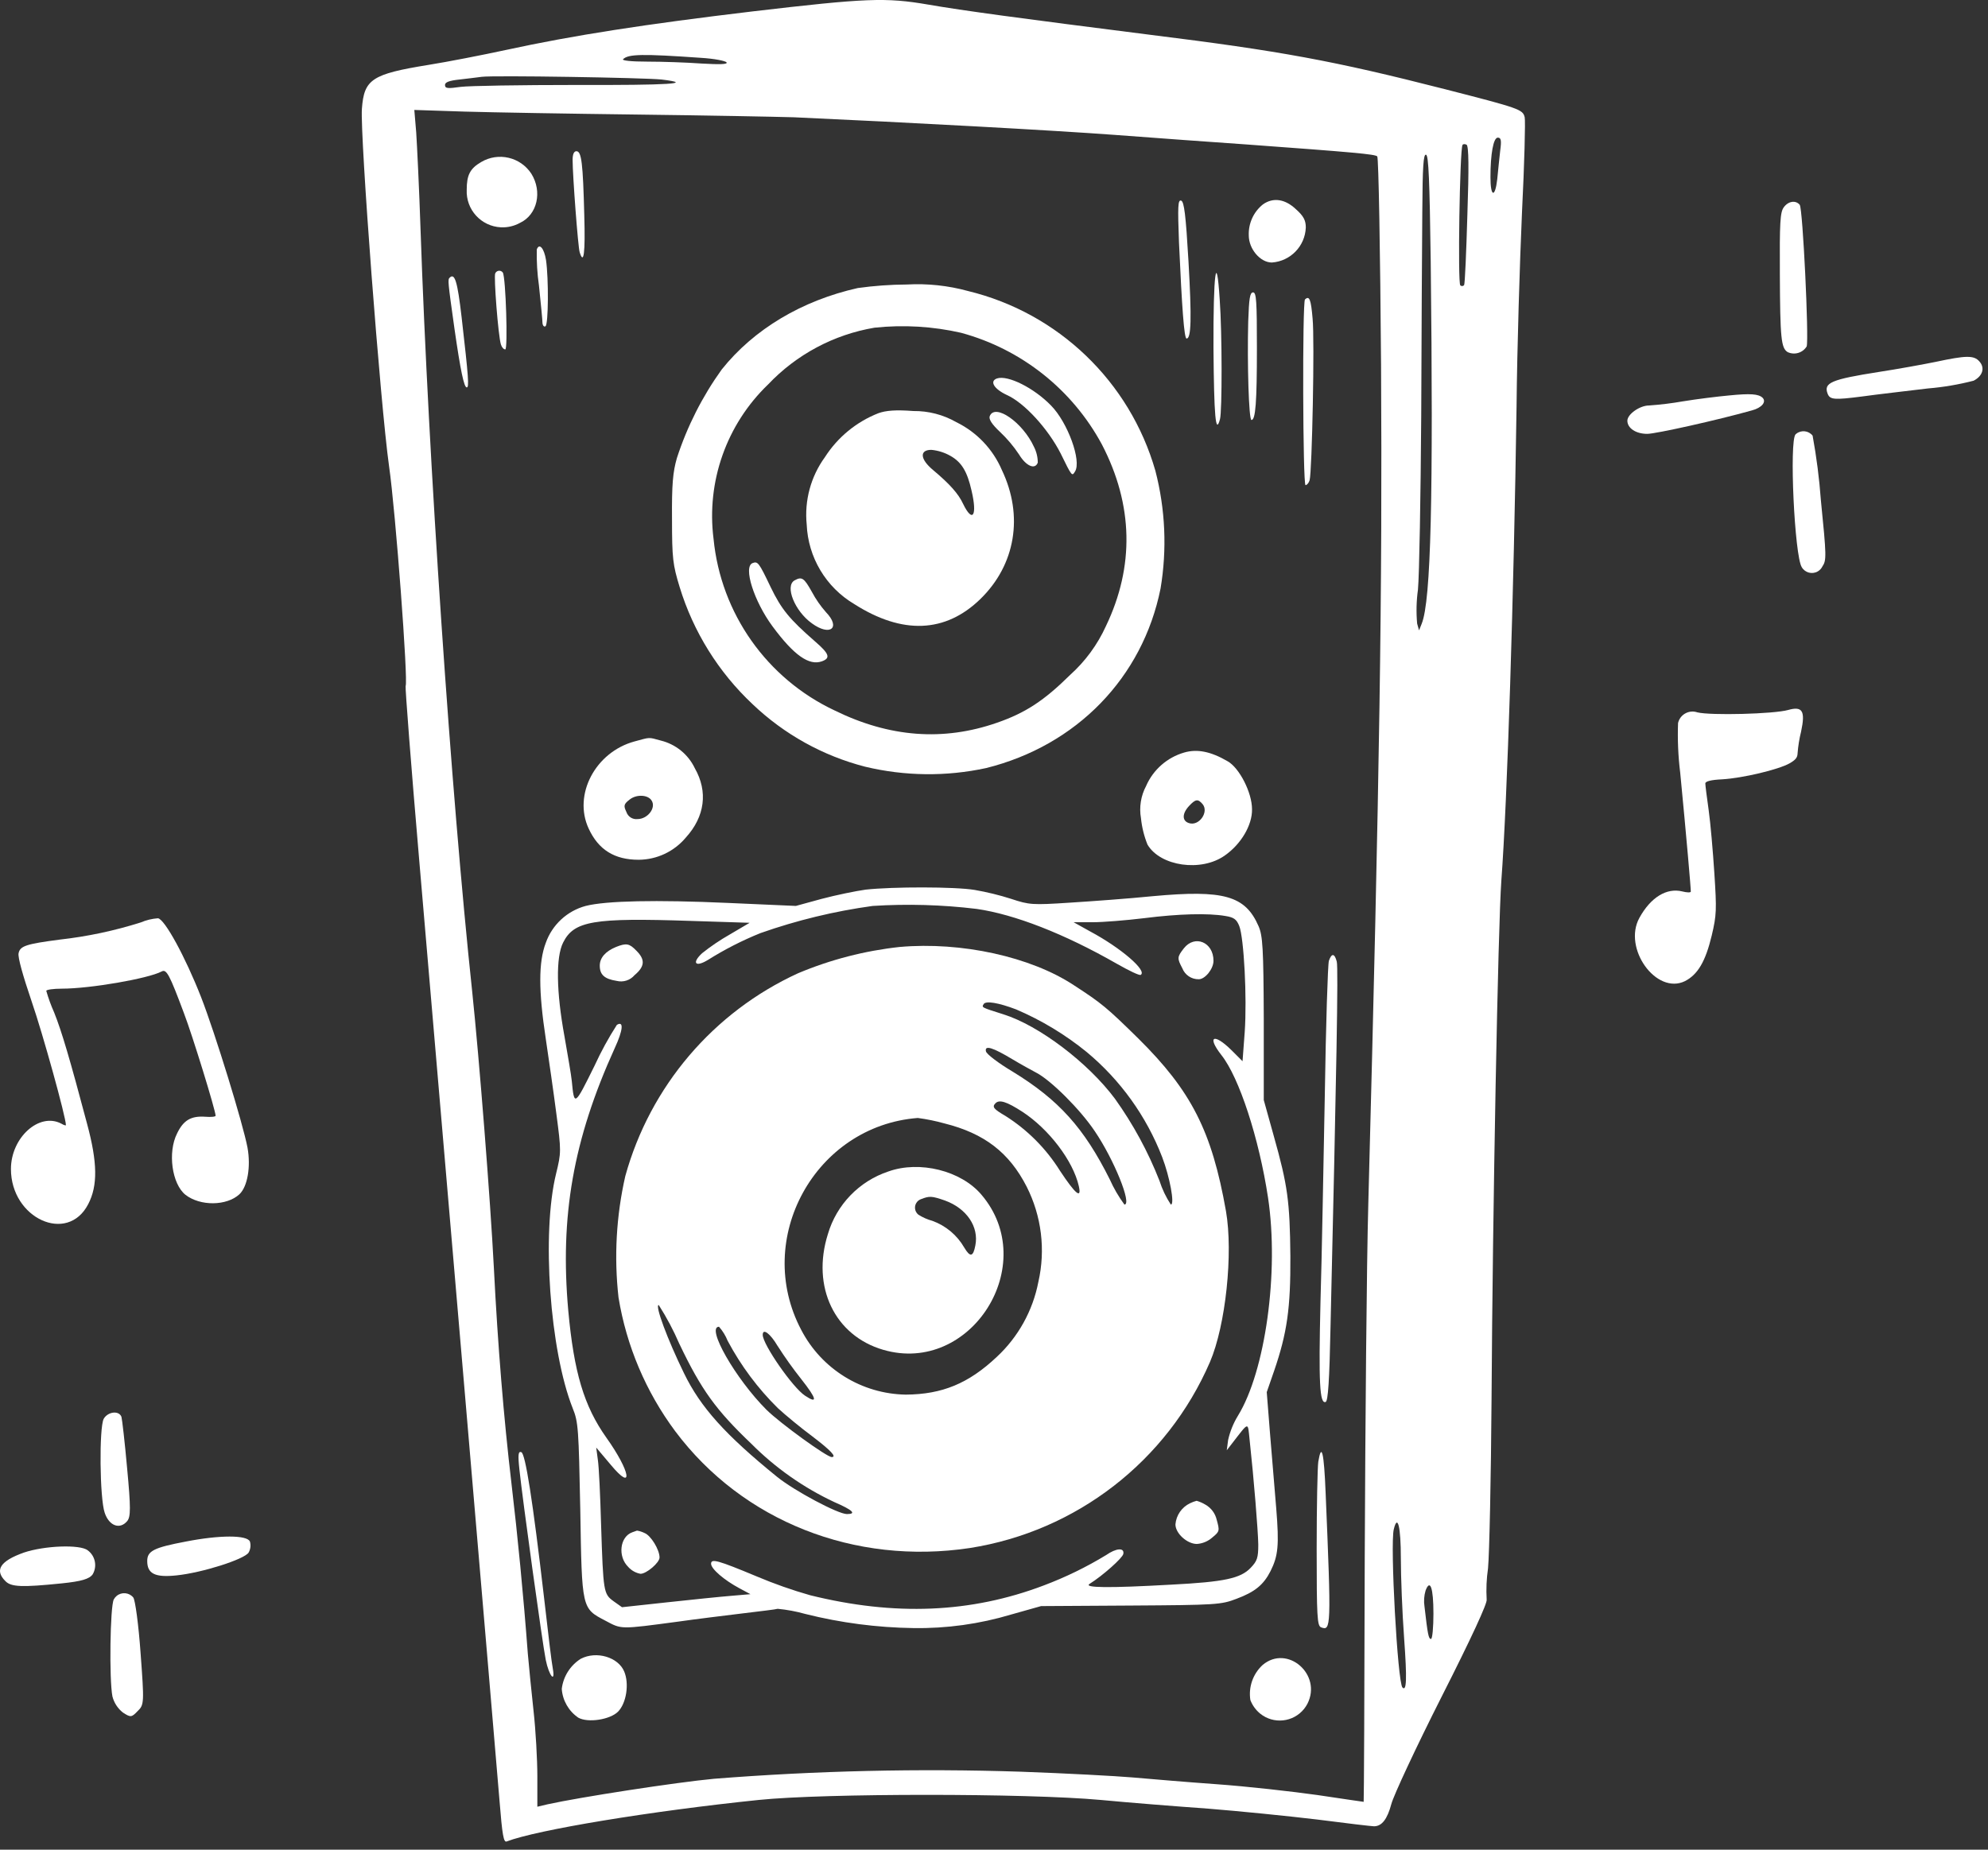 <svg width="173" height="161" viewBox="0 0 173 161" fill="none" xmlns="http://www.w3.org/2000/svg">
<rect x="0" y="0" width="173" height="161" fill="#333333" stroke="none"/>
<path fill-rule="evenodd" clip-rule="evenodd" d="M65.498 0.992C56.187 2.103 49.9 3.072 44.041 4.346C41.962 4.795 38.937 5.385 37.306 5.645C32.344 6.449 31.682 6.898 31.493 9.474C31.328 11.815 33.1 35.187 33.856 40.574C34.424 44.496 35.534 59.336 35.298 59.714C35.25 59.809 35.771 66.614 36.48 74.861C37.188 83.108 38.981 104.093 40.472 121.509C41.963 138.925 43.307 154.804 43.473 156.789C43.709 159.744 43.828 160.381 44.087 160.287C46.734 159.271 56.635 157.64 66.02 156.672C71.738 156.081 89.367 156.081 95.794 156.672C98.276 156.908 102.458 157.239 105.128 157.428C107.799 157.641 112.052 158.067 114.604 158.373C117.156 158.704 119.377 158.964 119.566 158.964C120.251 158.964 120.724 158.35 121.078 157.026C121.267 156.293 123.228 152.087 125.45 147.692C128.073 142.517 129.442 139.539 129.373 139.232C129.32 138.325 129.36 137.414 129.491 136.515C129.609 135.286 129.751 128.622 129.798 121.746C129.893 105.251 130.365 80.581 130.65 76.657C131.17 69.733 131.737 51.703 131.974 35.374C132.021 30.364 132.257 22.779 132.446 18.501C132.659 14.248 132.753 10.516 132.682 10.207C132.517 9.521 132.233 9.427 125.687 7.749C116.07 5.292 111.462 4.441 100.048 3.023C88.679 1.583 83.789 0.922 80.787 0.402C77.077 -0.237 75.376 -0.166 65.498 0.992ZM60.985 5.033C62.143 5.103 63.135 5.293 63.23 5.435C63.324 5.6 62.686 5.624 61.032 5.529C59.754 5.435 57.629 5.364 56.353 5.364C54.912 5.364 54.085 5.269 54.224 5.151C54.675 4.702 55.904 4.678 60.985 5.033ZM57.582 6.923C60.509 7.277 58.243 7.419 50.138 7.395C45.341 7.395 40.827 7.467 40.095 7.561C38.937 7.726 38.725 7.702 38.725 7.395C38.725 7.159 39.079 7.017 39.977 6.923C40.639 6.852 41.536 6.734 41.915 6.687C42.906 6.548 56.046 6.761 57.582 6.923ZM55.503 9.972C61.411 10.043 67.534 10.161 69.09 10.208C79.015 10.657 91.634 11.342 97.045 11.744C100.519 12.004 105.647 12.383 108.437 12.571C117.819 13.256 119.661 13.423 119.85 13.611C119.969 13.729 120.111 21.881 120.182 31.736C120.3 51.443 120.063 67.349 119.071 104.849C118.929 109.976 118.811 123.777 118.763 135.498C118.74 147.242 118.693 156.836 118.669 156.836C118.645 156.836 116.849 156.576 114.652 156.245C112.478 155.938 108.508 155.489 105.837 155.3C103.167 155.11 99.882 154.828 98.512 154.709C97.142 154.591 92.793 154.355 88.824 154.213C79.926 153.922 71.019 154.127 62.145 154.828C58.836 155.135 50.447 156.434 47.659 157.049L46.761 157.262V154.615C46.761 153.173 46.619 150.598 46.43 148.919C46.241 147.215 46.028 144.996 45.934 143.957C45.556 138.899 45.036 133.583 44.516 129.188C43.831 123.374 43.319 117.112 42.98 110.401C42.673 104.399 41.702 92.135 41.09 86.298C39.245 69.025 37.283 40.006 36.598 20.016C36.48 16.449 36.291 12.62 36.22 11.532L36.055 9.57L40.403 9.713C42.789 9.783 49.594 9.901 55.503 9.972ZM130.553 13.091C130.483 13.729 130.364 14.839 130.294 15.596C130.105 17.25 129.703 17.156 129.703 15.43C129.703 13.375 129.962 11.98 130.341 11.98C130.625 11.98 130.672 12.216 130.553 13.091ZM127.694 18.692C127.6 21.953 127.481 24.694 127.411 24.813C127.335 24.911 127.194 24.928 127.097 24.852C127.091 24.847 127.085 24.842 127.08 24.837C126.844 24.695 127.033 13.046 127.269 12.62C127.317 12.525 127.482 12.525 127.624 12.596C127.814 12.713 127.836 14.556 127.694 18.692ZM124.504 22.756C124.74 43.149 124.528 52.271 123.724 54.279L123.488 54.87L123.323 54.279C123.233 53.295 123.257 52.304 123.394 51.325C123.512 50.026 123.63 43.22 123.678 36.201C123.701 29.183 123.748 21.172 123.772 18.407C123.795 14.485 123.867 13.374 124.103 13.469C124.315 13.54 124.41 15.69 124.504 22.756ZM121.905 135.64C121.905 137.223 122.023 140.342 122.189 142.586C122.449 146.179 122.402 147.242 122.047 146.887C121.621 146.461 120.96 134.41 121.291 133.111C121.621 131.741 121.905 132.875 121.905 135.64ZM124.741 140.436C124.741 141.665 124.647 142.658 124.528 142.658C124.315 142.658 124.244 142.28 123.961 139.822C123.892 139.364 123.925 138.896 124.055 138.451C124.457 137.388 124.74 138.216 124.74 140.437L124.741 140.436Z" fill="white"/>
<path fill-rule="evenodd" clip-rule="evenodd" d="M49.83 13.918C49.83 15.289 50.303 21.527 50.444 21.953C50.799 23.11 50.941 22.023 50.846 18.762C50.728 14.202 50.61 13.162 50.161 13.162C49.948 13.162 49.83 13.422 49.83 13.918Z" fill="white"/>
<path fill-rule="evenodd" clip-rule="evenodd" d="M41.867 14.107C40.898 14.675 40.615 15.242 40.615 16.518C40.535 18.243 41.87 19.706 43.595 19.786C44.171 19.812 44.743 19.679 45.248 19.401C46.76 18.692 47.21 16.683 46.241 15.123C45.292 13.666 43.362 13.217 41.867 14.107Z" fill="white"/>
<path fill-rule="evenodd" clip-rule="evenodd" d="M102.598 21.102C102.858 26.844 103.047 29.467 103.26 29.467C103.662 29.467 103.709 27.742 103.425 22.756C103.189 18.691 103.047 17.557 102.787 17.463C102.504 17.368 102.48 17.935 102.598 21.102Z" fill="white"/>
<path fill-rule="evenodd" clip-rule="evenodd" d="M109.9 17.793C109.087 18.446 108.632 19.445 108.671 20.487C108.671 21.668 109.664 22.85 110.68 22.85C112.299 22.739 113.574 21.423 113.634 19.801C113.634 19.187 113.445 18.809 112.782 18.218C111.838 17.32 110.798 17.155 109.9 17.793Z" fill="white"/>
<path fill-rule="evenodd" clip-rule="evenodd" d="M46.712 21.715C46.689 22.765 46.752 23.816 46.901 24.856C47.066 26.416 47.208 27.881 47.208 28.117C47.231 28.353 47.349 28.471 47.468 28.4C47.727 28.235 47.751 24.265 47.515 22.634C47.349 21.597 46.924 21.124 46.712 21.715Z" fill="white"/>
<path fill-rule="evenodd" clip-rule="evenodd" d="M43.096 23.796C42.954 24.033 43.356 29.255 43.592 29.988C43.663 30.224 43.828 30.414 43.97 30.414C44.206 30.414 44.017 24.151 43.757 23.726C43.634 23.554 43.395 23.515 43.224 23.638C43.168 23.678 43.123 23.733 43.096 23.796Z" fill="white"/>
<path fill-rule="evenodd" clip-rule="evenodd" d="M105.599 30.293C105.647 36.248 105.788 37.902 106.166 36.484C106.355 35.799 106.355 28.993 106.143 26.087C105.859 21.668 105.575 23.818 105.599 30.293Z" fill="white"/>
<path fill-rule="evenodd" clip-rule="evenodd" d="M39.127 24.174C38.962 24.339 38.962 24.457 39.553 28.64C40.073 32.255 40.38 33.72 40.617 33.72C40.83 33.72 40.783 32.94 40.169 27.598C39.812 24.505 39.575 23.725 39.127 24.174Z" fill="white"/>
<path fill-rule="evenodd" clip-rule="evenodd" d="M74.644 25.072C69.799 26.159 65.617 28.639 62.805 32.162C61.117 34.513 59.801 37.112 58.906 39.865C58.551 41.094 58.457 42.181 58.48 45.182C58.48 48.608 58.551 49.152 59.142 51.091C60.333 54.99 62.525 58.51 65.498 61.3C68.242 63.917 71.61 65.789 75.282 66.735C78.742 67.565 82.344 67.606 85.822 66.853C93.692 64.891 99.433 58.982 100.993 51.23C101.566 47.818 101.412 44.324 100.543 40.974C98.315 33.208 92.09 27.236 84.239 25.331C82.508 24.856 80.713 24.665 78.921 24.764C77.49 24.772 76.061 24.875 74.644 25.072ZM83.647 28.971C88.886 30.394 93.311 33.905 95.888 38.684C98.629 43.954 98.723 49.318 96.242 54.494C95.507 56.112 94.445 57.56 93.123 58.748C90.854 60.992 89.224 62.056 86.766 62.907C82.087 64.537 77.409 64.184 72.635 61.842C66.735 59.069 62.73 53.395 62.095 46.907C61.461 41.926 63.222 36.939 66.844 33.461C69.314 30.853 72.565 29.119 76.106 28.522C78.627 28.255 81.175 28.406 83.647 28.97V28.971H83.647Z" fill="white"/>
<path fill-rule="evenodd" clip-rule="evenodd" d="M86.766 32.939C86.08 33.175 86.505 33.861 87.618 34.381C89.153 35.066 91.209 37.335 92.296 39.461C93.288 41.494 93.288 41.47 93.549 41.044C94.139 40.123 92.91 36.767 91.469 35.303C89.979 33.767 87.71 32.631 86.766 32.939Z" fill="white"/>
<path fill-rule="evenodd" clip-rule="evenodd" d="M76.439 35.966C74.523 36.719 72.894 38.059 71.784 39.794C70.555 41.487 69.992 43.573 70.201 45.655C70.32 48.513 71.876 51.118 74.336 52.578C78.519 55.249 82.276 55.107 85.325 52.13C88.373 49.152 89.082 44.898 87.192 40.928C86.413 39.103 85.004 37.618 83.221 36.746C82.085 36.096 80.796 35.762 79.487 35.777C77.952 35.659 77.101 35.73 76.439 35.966ZM82.701 39.676C83.67 40.22 84.167 41.023 84.545 42.701C85.064 44.899 84.639 45.56 83.812 43.859C83.41 42.984 82.654 42.133 81.189 40.905C80.055 39.959 80.007 39.156 81.047 39.156C81.629 39.211 82.192 39.388 82.701 39.676Z" fill="white"/>
<path fill-rule="evenodd" clip-rule="evenodd" d="M86.127 36.227C86.032 36.486 86.316 36.935 87.025 37.597C87.649 38.186 88.204 38.844 88.679 39.559C89.293 40.575 90.073 40.906 90.31 40.268C90.309 39.791 90.196 39.322 89.979 38.897C89.01 36.77 86.576 35.069 86.127 36.227Z" fill="white"/>
<path fill-rule="evenodd" clip-rule="evenodd" d="M65.498 49.009C64.646 49.316 65.616 52.341 67.223 54.515C69.089 57.043 70.412 57.965 71.524 57.563C72.303 57.28 72.162 56.901 70.933 55.838C68.688 53.876 68.005 53.05 67.057 51.088C66.041 48.962 65.947 48.843 65.498 49.009Z" fill="white"/>
<path fill-rule="evenodd" clip-rule="evenodd" d="M69.137 50.522C68.285 51.018 69.161 53.192 70.649 54.256C72.232 55.414 73.201 54.657 71.878 53.287C71.401 52.746 70.988 52.151 70.649 51.514C69.964 50.286 69.775 50.168 69.137 50.522Z" fill="white"/>
<path fill-rule="evenodd" clip-rule="evenodd" d="M108.623 27.979C108.529 31.619 108.671 36.557 108.906 36.557C109.261 36.557 109.379 35.022 109.379 30.272C109.379 26.231 109.332 25.451 109.049 25.451C108.766 25.451 108.694 25.971 108.623 27.979Z" fill="white"/>
<path fill-rule="evenodd" clip-rule="evenodd" d="M113.563 26.064C113.326 26.301 113.373 42.228 113.61 42.228C113.728 42.228 113.894 42.039 113.965 41.802C114.177 41.045 114.413 29.561 114.224 27.718C114.083 26.04 113.941 25.712 113.563 26.064Z" fill="white"/>
<path fill-rule="evenodd" clip-rule="evenodd" d="M55.219 64.536C51.816 65.458 49.855 69.168 51.227 72.121C52.078 73.964 53.471 74.836 55.575 74.836C57.164 74.827 58.668 74.118 59.686 72.898C61.34 71.079 61.624 68.906 60.466 66.872C59.893 65.666 58.808 64.782 57.512 64.462C56.401 64.158 56.613 64.158 55.219 64.536ZM56.709 69.687C57.111 70.326 56.355 71.294 55.481 71.294C55.053 71.345 54.648 71.088 54.512 70.68C54.252 70.136 54.276 69.995 54.795 69.593C55.385 69.12 56.401 69.168 56.708 69.687H56.709Z" fill="white"/>
<path fill-rule="evenodd" clip-rule="evenodd" d="M103.047 65.503C101.567 65.932 100.354 66.997 99.738 68.41C99.279 69.271 99.121 70.261 99.29 71.222C99.37 72.008 99.561 72.78 99.857 73.514C100.967 75.404 104.535 75.924 106.591 74.46C108.01 73.467 108.978 71.813 108.954 70.442C108.954 68.977 107.844 66.826 106.825 66.259C105.363 65.408 104.181 65.172 103.047 65.503ZM104.653 69.993C105.221 70.678 104.346 71.931 103.472 71.647C102.857 71.458 102.857 70.82 103.472 70.156C104.039 69.544 104.252 69.522 104.653 69.993Z" fill="white"/>
<path fill-rule="evenodd" clip-rule="evenodd" d="M75.329 77.436C74.477 77.555 72.752 77.909 71.5 78.24L69.257 78.854L63.373 78.594C57.064 78.31 52.739 78.405 50.969 78.854C49.353 79.288 48.054 80.49 47.496 82.068C46.857 83.746 46.857 86.227 47.496 90.433C47.755 92.181 48.181 95.112 48.417 96.955C48.843 100.193 48.843 100.309 48.393 102.154C47.116 107.353 47.85 117.562 49.835 122.571C50.331 123.777 50.355 124.391 50.497 131.385C50.639 140.082 50.615 139.987 52.694 141.074C54.112 141.83 53.923 141.83 59.052 141.145C60.542 140.932 63.044 140.625 64.604 140.436C66.165 140.247 67.558 140.082 67.676 140.034C68.492 140.111 69.298 140.262 70.087 140.484C73.164 141.256 76.32 141.668 79.492 141.712C82.371 141.756 85.24 141.358 87.999 140.53L90.598 139.798L98.396 139.751C105.84 139.704 106.265 139.68 107.612 139.16C109.195 138.569 109.954 137.955 110.566 136.749C111.228 135.426 111.322 134.505 111.062 131.314C110.921 129.684 110.684 126.754 110.519 124.767L110.235 121.175L110.874 119.332C112.008 116.023 112.315 113.873 112.291 109.336C112.245 104.562 112.055 103.168 110.85 98.891L109.976 95.75V88.661C109.952 82.493 109.881 81.454 109.527 80.626C108.369 77.956 106.502 77.437 100.335 78.004C98.231 78.216 94.97 78.453 93.08 78.571C89.842 78.784 89.559 78.76 87.999 78.24C86.955 77.907 85.889 77.647 84.809 77.46C83.079 77.176 77.692 77.176 75.329 77.436ZM84.993 79.114C88.278 79.587 92.602 81.264 97.187 83.887C98.226 84.478 99.148 84.927 99.266 84.856C99.857 84.502 97.562 82.517 94.871 81.076L93.43 80.273H95.084C96.005 80.273 98.012 80.108 99.573 79.919C102.551 79.541 105.127 79.47 106.639 79.73C107.372 79.848 107.608 80.013 107.844 80.604C108.246 81.62 108.529 86.819 108.317 89.843L108.128 92.372L107.159 91.403C105.623 89.891 105.008 90.198 106.284 91.829C107.844 93.79 109.569 99.107 110.349 104.259C111.318 110.734 110.113 119.359 107.726 123.234C107.329 123.884 107.042 124.594 106.874 125.337L106.756 126.235L107.252 125.596C108.717 123.705 108.575 123.752 108.743 125.312C109.121 128.786 109.475 133.205 109.498 134.434C109.498 135.592 109.404 135.875 108.837 136.466C107.963 137.387 106.544 137.695 101.936 137.931C96.478 138.238 94.256 138.215 94.824 137.86C95.958 137.151 97.683 135.615 97.752 135.261C97.87 134.694 97.138 134.741 96.261 135.355C94.536 136.405 92.716 137.291 90.826 138.002C84.469 140.412 77.852 140.673 70.504 138.854C68.928 138.406 67.381 137.861 65.872 137.224C62.47 135.805 61.88 135.641 61.88 136.113C61.88 136.562 63.014 137.531 64.337 138.242L65.306 138.761L63.652 138.903C62.754 138.974 60.225 139.234 58.051 139.47L54.128 139.896L53.396 139.376C52.522 138.737 52.498 138.597 52.309 132.737C52.238 130.208 52.12 127.656 52.026 127.065L51.884 126L53.161 127.513C55.17 129.923 54.865 128.08 52.76 125.126C50.822 122.385 49.948 119.478 49.451 114.067C48.719 105.869 49.877 99.203 53.492 91.24C54.225 89.657 54.296 88.829 53.682 89.207C52.953 90.342 52.305 91.526 51.744 92.752C49.995 96.296 49.972 96.319 49.759 94.099C49.711 93.579 49.404 91.83 49.12 90.2C48.411 86.325 48.363 83.323 49.002 82.047C49.946 80.157 51.624 79.873 60.084 80.157L65.236 80.322L63.511 81.338C62.666 81.818 61.86 82.363 61.1 82.969C60.178 83.821 60.51 84.221 61.597 83.56C63.052 82.645 64.586 81.861 66.18 81.218C69.346 80.103 72.616 79.312 75.94 78.855C78.96 78.663 81.99 78.75 84.993 79.114Z" fill="white"/>
<path fill-rule="evenodd" clip-rule="evenodd" d="M103.023 82.542C102.432 83.298 102.432 83.416 102.882 84.267C103.109 84.862 103.686 85.251 104.323 85.236C104.867 85.236 105.601 84.338 105.601 83.629C105.599 81.998 103.969 81.337 103.023 82.542Z" fill="white"/>
<path fill-rule="evenodd" clip-rule="evenodd" d="M53.612 82.424C52.69 82.802 52.193 83.369 52.193 84.054C52.193 84.834 52.595 85.212 53.658 85.377C54.231 85.523 54.835 85.331 55.218 84.881C56.116 84.125 56.164 83.534 55.384 82.755C54.769 82.116 54.511 82.069 53.612 82.424Z" fill="white"/>
<path fill-rule="evenodd" clip-rule="evenodd" d="M78.306 82.424C75.257 82.754 72.272 83.526 69.445 84.716C62.076 88.095 56.575 94.556 54.415 102.369C53.627 105.832 53.428 109.402 53.824 112.931C54.515 117.154 56.209 121.149 58.763 124.582C64.624 132.403 74.361 136.255 84.403 134.743C93.68 133.284 101.564 127.175 105.292 118.556C106.663 115.366 107.324 109.08 106.686 105.417C105.457 98.446 103.662 94.948 99.054 90.388C96.312 87.694 95.887 87.339 93.453 85.757C89.695 83.275 83.646 81.952 78.306 82.425L78.306 82.424ZM88.421 87.859C90.632 88.803 92.7 90.052 94.564 91.569C97.498 94.007 99.76 97.155 101.134 100.714C101.796 102.439 102.245 104.85 101.89 104.85C101.466 104.205 101.132 103.505 100.898 102.77C99.906 100.24 98.604 97.843 97.022 95.633C94.68 92.492 90.406 89.253 87.31 88.287C85.372 87.673 85.419 87.696 85.607 87.389C85.797 87.103 86.86 87.268 88.421 87.859ZM88.114 92.207C88.823 92.633 89.768 93.152 90.17 93.365C91.422 94.004 93.998 96.555 95.274 98.469C96.928 100.904 98.535 104.85 97.85 104.85C97.346 104.165 96.918 103.428 96.572 102.652C94.327 98.162 92.129 95.728 88.112 93.27C86.884 92.538 85.82 91.735 85.797 91.498C85.679 90.955 86.388 91.168 88.113 92.207H88.114ZM88.966 96.768C91.281 98.28 93.384 101.045 93.881 103.243C94.141 104.4 93.597 103.952 92.25 101.919C91.042 99.98 89.409 98.34 87.477 97.122C86.46 96.531 86.319 96.343 86.625 96.035C86.955 95.681 87.617 95.894 88.963 96.768H88.966ZM82.183 97.784C85.681 98.658 87.831 100.336 89.343 103.29C90.639 105.851 90.999 108.786 90.36 111.584C89.876 114.087 88.61 116.371 86.744 118.106C84.287 120.422 81.995 121.367 78.828 121.391C74.992 121.33 71.499 119.17 69.73 115.767C65.525 107.827 70.935 97.997 79.868 97.311C80.649 97.414 81.423 97.572 82.181 97.784H82.183ZM59.12 116.972C61.034 120.989 62.31 122.738 65.382 125.668C67.477 127.771 69.924 129.491 72.613 130.749C74.196 131.434 74.574 131.788 73.7 131.788C72.921 131.788 69.116 129.756 67.627 128.551C63.137 124.911 60.963 122.501 59.521 119.524C58.08 116.57 56.969 113.592 57.324 113.592C58.012 114.668 58.612 115.798 59.118 116.971H59.12V116.972ZM63.325 116.712C64.477 118.877 65.951 120.853 67.697 122.573C68.336 123.163 69.682 124.277 70.698 125.03C72.281 126.236 72.849 126.826 72.376 126.826C71.951 126.826 67.91 123.899 66.705 122.715C64.011 120.02 61.412 115.483 62.57 115.483C62.89 115.846 63.145 116.262 63.324 116.712H63.325ZM67.674 117.161C68.31 118.156 68.996 119.119 69.729 120.044C71.076 121.748 71.194 122.242 70.06 121.486C68.995 120.8 66.374 117.019 66.374 116.192C66.372 115.578 67.034 116.074 67.672 117.161L67.674 117.161Z" fill="white"/>
<path fill-rule="evenodd" clip-rule="evenodd" d="M77.313 101.966C74.767 102.811 72.797 104.851 72.043 107.425C70.601 112.009 72.634 116.262 76.864 117.492C84.496 119.713 90.593 110.048 85.394 103.975C83.623 101.895 80.031 100.997 77.313 101.966ZM82.229 104.495C84.119 105.18 85.206 106.787 84.875 108.417C84.686 109.41 84.426 109.457 83.906 108.583C83.286 107.509 82.307 106.69 81.142 106.267C80.707 106.149 80.292 105.966 79.913 105.724C79.577 105.45 79.527 104.956 79.801 104.621C79.892 104.509 80.013 104.425 80.149 104.377C80.881 104.093 81.07 104.093 82.229 104.495Z" fill="white"/>
<path fill-rule="evenodd" clip-rule="evenodd" d="M103.567 130.843C102.843 131.185 102.356 131.888 102.289 132.686C102.289 133.466 103.305 134.39 104.156 134.39C104.655 134.355 105.129 134.156 105.503 133.822C106.142 133.303 106.142 133.232 105.881 132.287C105.752 131.725 105.391 131.245 104.889 130.963C104.652 130.821 104.398 130.71 104.133 130.633C103.938 130.684 103.748 130.754 103.567 130.843Z" fill="white"/>
<path fill-rule="evenodd" clip-rule="evenodd" d="M55.03 133.371C53.943 133.749 53.731 135.474 54.676 136.396C54.955 136.706 55.33 136.914 55.74 136.987C56.26 136.987 57.395 136.018 57.395 135.569C57.395 134.884 56.639 133.655 56.095 133.44C55.886 133.337 55.663 133.265 55.433 133.227C55.408 133.23 55.219 133.3 55.03 133.371Z" fill="white"/>
<path fill-rule="evenodd" clip-rule="evenodd" d="M115.643 83.631C115.548 83.938 115.382 89.16 115.288 95.281C115.17 101.377 115.029 109.53 114.91 113.358C114.745 120.377 114.839 122.22 115.359 122.031C115.572 121.96 115.69 120.164 115.785 115.462C116.305 93.225 116.47 84.245 116.329 83.702C116.139 82.968 115.879 82.944 115.643 83.631Z" fill="white"/>
<path fill-rule="evenodd" clip-rule="evenodd" d="M45.2 127.913C45.46 130.417 47.209 143.085 47.492 144.478C47.776 145.872 48.344 146.558 48.106 145.234C48.012 144.785 47.681 142.044 47.35 139.112C46.358 130.582 45.719 126.517 45.365 126.399C45.105 126.306 45.058 126.59 45.2 127.913Z" fill="white"/>
<path fill-rule="evenodd" clip-rule="evenodd" d="M114.721 127.229C114.65 127.725 114.579 131.128 114.579 134.814C114.579 140.723 114.627 141.502 114.957 141.644C115.832 141.974 115.855 141.738 115.359 129.946C115.217 126.401 115.005 125.526 114.721 127.229Z" fill="white"/>
<path fill-rule="evenodd" clip-rule="evenodd" d="M50.54 144.384C49.623 144.965 49.015 145.928 48.886 147.006C48.958 148.018 49.489 148.941 50.327 149.512C51.179 149.984 53.092 149.677 53.777 148.992C54.51 148.259 54.77 146.558 54.321 145.494C53.801 144.242 51.911 143.675 50.54 144.384Z" fill="white"/>
<path fill-rule="evenodd" clip-rule="evenodd" d="M109.874 144.926C109.033 145.702 108.634 146.845 108.809 147.975C108.986 148.435 109.279 148.843 109.661 149.156C110.827 150.099 112.536 149.918 113.479 148.752C113.591 148.612 113.689 148.463 113.773 148.304C115.075 145.754 112.027 143.107 109.874 144.926Z" fill="white"/>
<path fill-rule="evenodd" clip-rule="evenodd" d="M12.249 80.291C9.954 81.017 7.594 81.517 5.202 81.785C2.255 82.17 1.742 82.341 1.615 82.981C1.55 83.344 1.978 84.882 2.768 87.209C3.726 89.986 5.736 97.246 5.736 97.93C5.736 97.993 5.544 97.93 5.33 97.801C3.409 96.798 0.952 99.019 0.952 101.752C0.952 106.064 5.885 108.308 7.679 104.806C8.512 103.205 8.491 101.197 7.573 97.801C6.099 92.249 5.373 89.772 4.712 88.127C4.439 87.518 4.211 86.89 4.028 86.248C4.028 86.142 4.647 86.056 5.373 86.056C7.851 86.056 12.89 85.18 14.064 84.561C14.49 84.327 14.748 84.818 16.008 88.192C16.753 90.135 18.763 96.67 18.763 97.118C18.763 97.204 18.357 97.246 17.866 97.204C16.627 97.118 15.965 97.503 15.41 98.656C14.577 100.3 14.962 103.055 16.136 103.995C17.417 104.998 19.724 104.977 20.834 103.952C21.539 103.29 21.838 101.561 21.539 99.895C21.155 97.845 18.718 89.922 17.503 86.804C16.115 83.259 14.322 79.99 13.745 79.928C13.229 79.965 12.724 80.088 12.249 80.291Z" fill="white"/>
<path fill-rule="evenodd" clip-rule="evenodd" d="M155.61 61.798C154.365 62.15 148.854 62.29 147.705 62.005C147.03 61.774 146.295 62.133 146.064 62.808C146.05 62.849 146.038 62.89 146.028 62.932C145.975 64.376 146.037 65.822 146.215 67.256C146.754 72.825 147.156 77.451 147.137 77.611C147.112 77.708 146.786 77.69 146.398 77.593C145.035 77.254 143.645 78.108 142.665 79.89C141.2 82.543 144.135 86.62 146.629 85.4C147.742 84.829 148.416 83.696 148.958 81.431C149.384 79.636 149.392 79.183 149.187 76.012C149.063 74.1 148.85 71.63 148.692 70.516C148.535 69.403 148.401 68.357 148.401 68.192C148.406 68.006 148.892 67.879 149.875 67.834C151.679 67.724 154.733 66.994 155.715 66.453C156.247 66.151 156.42 65.945 156.429 65.576C156.478 64.933 156.581 64.295 156.737 63.669C157.118 61.883 156.855 61.446 155.61 61.798Z" fill="white"/>
<path fill-rule="evenodd" clip-rule="evenodd" d="M155.224 18.05C154.91 18.476 154.864 19.397 154.887 23.842C154.91 29.478 154.999 30.286 155.561 30.646C156.159 30.93 156.876 30.717 157.222 30.152C157.424 29.478 156.885 18.162 156.616 17.826C156.256 17.398 155.605 17.511 155.224 18.05Z" fill="white"/>
<path fill-rule="evenodd" clip-rule="evenodd" d="M168.448 31.498C167.348 31.722 165.125 32.127 163.509 32.374C159.356 33.025 158.681 33.317 159.041 34.26C159.243 34.799 159.626 34.821 162.072 34.507C163.35 34.327 165.933 34.035 167.775 33.811C169.116 33.7 170.446 33.474 171.749 33.137C172.535 32.733 172.76 32.014 172.243 31.453C171.771 30.914 171.075 30.936 168.448 31.498Z" fill="white"/>
<path fill-rule="evenodd" clip-rule="evenodd" d="M150.486 34.419C149.498 34.508 147.679 34.733 146.444 34.935C145.471 35.105 144.489 35.225 143.503 35.294C142.694 35.294 141.617 36.058 141.617 36.619C141.617 37.27 142.358 37.764 143.346 37.764C144.087 37.764 149.43 36.574 152.461 35.721C153.313 35.496 153.739 34.98 153.382 34.62C153.023 34.283 152.304 34.239 150.486 34.419Z" fill="white"/>
<path fill-rule="evenodd" clip-rule="evenodd" d="M156.255 37.806C155.694 38.368 156.165 48.404 156.794 49.37C157.078 49.856 157.702 50.02 158.188 49.736C158.362 49.634 158.502 49.484 158.591 49.302C158.949 48.764 158.949 48.427 158.456 43.532C158.318 41.65 158.078 39.776 157.737 37.919C157.39 37.481 156.754 37.407 156.316 37.754C156.295 37.771 156.275 37.788 156.255 37.806Z" fill="white"/>
<path fill-rule="evenodd" clip-rule="evenodd" d="M9.025 123.496C8.618 124.282 8.676 130.426 9.112 131.678C9.491 132.813 10.423 133.162 11.063 132.406C11.383 132.027 11.383 131.241 11.063 127.805C10.86 125.534 10.627 123.525 10.568 123.321C10.335 122.739 9.375 122.885 9.025 123.496Z" fill="white"/>
<path fill-rule="evenodd" clip-rule="evenodd" d="M16.16 134.183C13.392 134.707 12.812 134.998 12.812 135.872C12.812 136.978 13.481 137.327 15.374 137.124C17.616 136.891 21.255 135.726 21.633 135.144C21.8 134.852 21.842 134.506 21.75 134.183C21.517 133.601 19.129 133.601 16.16 134.183Z" fill="white"/>
<path fill-rule="evenodd" clip-rule="evenodd" d="M2.067 135.143C0.029 135.871 -0.496 136.658 0.465 137.618C0.96 138.142 1.921 138.172 5.357 137.822C7.075 137.647 7.773 137.443 8.064 137.036C8.478 136.329 8.29 135.423 7.628 134.94C6.958 134.416 3.872 134.532 2.067 135.143Z" fill="white"/>
<path fill-rule="evenodd" clip-rule="evenodd" d="M9.901 139.219C9.582 139.83 9.493 146.178 9.784 147.663C9.925 148.215 10.243 148.705 10.69 149.06C11.359 149.497 11.447 149.497 11.971 148.944C12.553 148.391 12.553 148.216 12.233 143.878C12.058 141.432 11.767 139.246 11.594 139.044C11.231 138.609 10.584 138.551 10.149 138.914C10.048 138.999 9.963 139.102 9.901 139.219Z" fill="white"/>
</svg>
